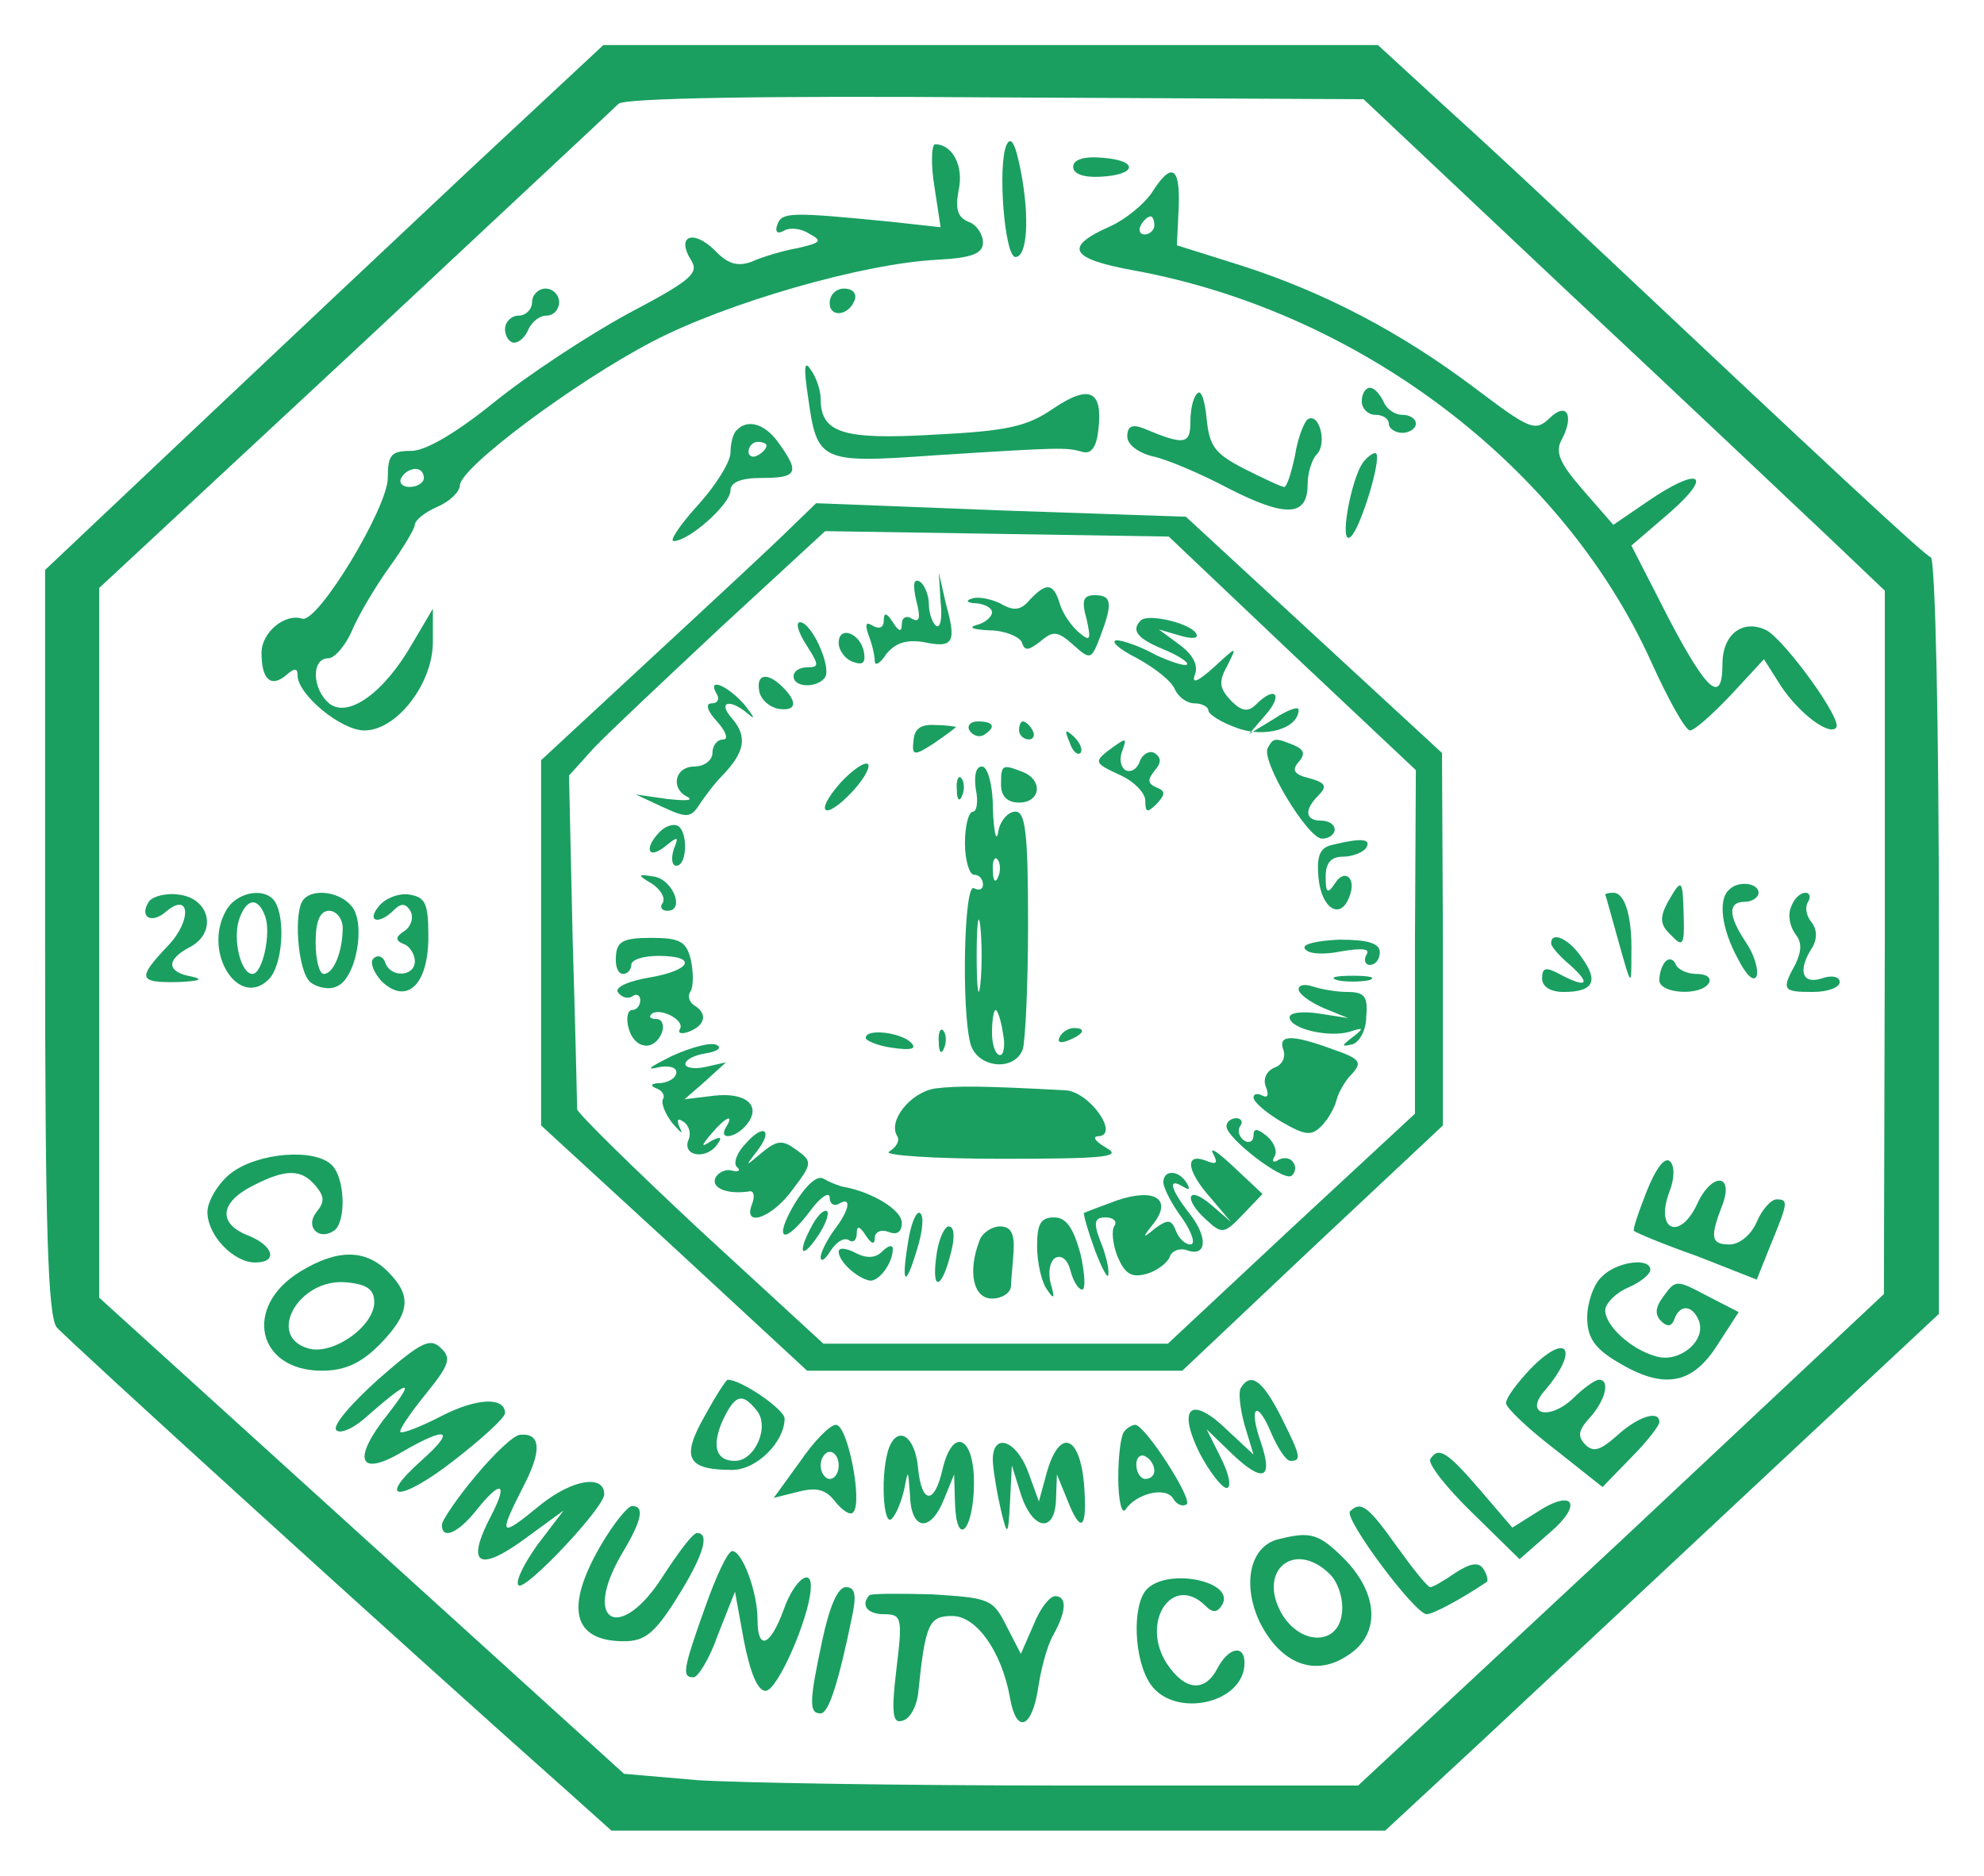 <svg xmlns="http://www.w3.org/2000/svg" version="1.0" width="220pt" height="208pt" viewBox="0 0 220 208" preserveAspectRatio="xMidYMid meet">

<g transform="translate(0,208) scale(0.1,-0.1)" fill="#1a9f61" stroke="none">
<path d="M522 1893 c-81 -76 -220 -207 -309 -291 l-163 -154 0 -412 c0 -315 3 -416 13 -428 10 -12 380 -349 567 -515 l48 -43 429 0 429 0 110 102 c61 57 199 186 307 287 l197 184 0 418 c0 236 -4 419 -9 421 -8 3 -116 104 -386 358 -44 42 -113 106 -154 143 l-73 67 -430 0 -429 0 -147 -137z m1216 -136 c124 -116 254 -239 289 -272 l63 -60 0 -390 -1 -390 -291 -273 -292 -272 -325 0 c-179 0 -363 3 -408 6 l-81 7 -291 264 -291 264 0 394 0 393 283 263 c155 145 287 268 293 274 7 6 152 9 418 7 l408 -2 226 -213z" fill="#1a9f61"/>
<path d="M1116 1919 c-10 -23 -2 -124 10 -124 13 0 16 43 6 95 -6 31 -11 40 -16 29z" fill="#1a9f61"/>
<path d="M1036 1874 l7 -46 -54 6 c-112 11 -122 11 -127 -3 -3 -8 0 -11 7 -7 6 4 19 3 28 -3 15 -8 14 -10 -12 -16 -17 -3 -40 -10 -51 -15 -16 -6 -27 -3 -42 13 -24 23 -42 15 -26 -11 10 -15 0 -23 -70 -60 -44 -24 -111 -68 -148 -98 -42 -34 -76 -54 -92 -54 -22 0 -26 -4 -26 -30 0 -33 -78 -162 -95 -156 -19 6 -45 -15 -45 -38 0 -29 10 -39 27 -25 10 9 13 8 13 0 0 -21 48 -61 74 -61 36 0 76 52 76 98 l0 37 -23 -39 c-31 -54 -71 -83 -92 -66 -19 16 -20 50 -1 50 7 0 19 14 26 30 7 17 26 49 41 70 16 22 29 44 29 48 0 5 11 14 25 20 14 6 25 17 25 24 1 20 127 114 213 159 82 43 234 87 317 91 38 2 50 7 50 19 0 9 -7 20 -16 23 -12 5 -15 14 -11 35 6 27 -7 51 -26 51 -4 0 -5 -21 -1 -46z m-566 -324 c0 -5 -7 -10 -16 -10 -8 0 -12 5 -9 10 3 6 10 10 16 10 5 0 9 -4 9 -10z" fill="#1a9f61"/>
<path d="M1190 1895 c0 -8 12 -12 30 -11 41 2 43 18 3 21 -21 2 -33 -2 -33 -10z" fill="#1a9f61"/>
<path d="M1277 1866 c-9 -13 -30 -30 -46 -37 -52 -23 -45 -36 27 -49 250 -46 475 -217 573 -434 19 -42 38 -76 43 -76 5 0 25 18 45 39 l37 40 19 -30 c20 -30 53 -55 61 -46 8 8 -56 96 -77 108 -26 13 -49 -4 -49 -37 0 -46 -17 -31 -59 49 l-42 82 43 37 c49 43 32 51 -25 12 l-38 -26 -34 39 c-26 30 -31 42 -23 56 14 27 5 42 -14 23 -16 -15 -22 -12 -83 34 -81 61 -166 106 -260 136 l-70 22 2 41 c2 47 -8 52 -30 17z m3 -36 c0 -5 -5 -10 -11 -10 -5 0 -7 5 -4 10 3 6 8 10 11 10 2 0 4 -4 4 -10z" fill="#1a9f61"/>
<path d="M590 1745 c0 -8 -7 -15 -15 -15 -8 0 -15 -7 -15 -15 0 -8 5 -15 10 -15 6 0 13 7 16 15 4 8 12 15 20 15 8 0 14 7 14 15 0 8 -7 15 -15 15 -8 0 -15 -7 -15 -15z" fill="#1a9f61"/>
<path d="M920 1744 c0 -17 22 -14 28 4 2 7 -3 12 -12 12 -9 0 -16 -7 -16 -16z" fill="#1a9f61"/>
<path d="M896 1640 c10 -72 13 -74 139 -65 142 9 147 9 165 4 10 -3 16 5 18 25 5 43 -10 50 -50 23 -29 -20 -51 -25 -132 -29 -102 -6 -126 2 -126 40 0 9 -5 24 -11 32 -7 11 -8 3 -3 -30z" fill="#1a9f61"/>
<path d="M1328 1644 c-5 -4 -8 -18 -8 -32 0 -25 -7 -26 -52 -7 -13 5 -18 2 -18 -9 0 -9 12 -18 28 -22 15 -3 53 -19 85 -36 63 -32 87 -31 87 5 0 13 5 28 10 33 12 12 3 47 -10 39 -4 -3 -11 -21 -14 -40 -4 -19 -9 -35 -12 -35 -3 0 -22 9 -44 20 -33 17 -39 25 -42 56 -2 20 -6 32 -10 28z" fill="#1a9f61"/>
<path d="M1510 1635 c0 -8 7 -15 15 -15 8 0 15 -4 15 -10 0 -5 7 -10 15 -10 8 0 15 5 15 10 0 6 -7 10 -15 10 -9 0 -18 7 -21 15 -4 8 -10 15 -15 15 -5 0 -9 -7 -9 -15z" fill="#1a9f61"/>
<path d="M817 1603 c-4 -3 -7 -15 -7 -25 0 -10 -16 -36 -36 -58 -20 -22 -32 -40 -27 -40 17 0 63 41 63 56 0 9 11 14 35 14 39 0 42 6 19 38 -15 22 -35 28 -47 15z m33 -17 c0 -3 -4 -8 -10 -11 -5 -3 -10 -1 -10 4 0 6 5 11 10 11 6 0 10 -2 10 -4z" fill="#1a9f61"/>
<path d="M1512 1568 c-14 -18 -28 -96 -14 -83 11 10 34 86 28 92 -2 2 -8 -2 -14 -9z" fill="#1a9f61"/>
<path d="M875 1493 c-16 -16 -85 -80 -152 -142 l-123 -114 0 -202 0 -203 148 -136 147 -136 208 0 208 0 144 136 145 136 0 206 -1 207 -142 131 -142 131 -205 7 -205 8 -30 -29z m558 -138 l137 -129 -1 -191 0 -190 -137 -127 -137 -128 -191 0 -191 0 -137 126 c-75 70 -136 130 -136 134 0 4 -2 89 -5 189 l-4 181 27 30 c15 16 79 76 142 135 l115 106 191 -3 190 -3 137 -130z" fill="#1a9f61"/>
<path d="M1016 1414 c5 -19 4 -25 -5 -20 -6 4 -11 1 -11 -6 0 -9 -3 -9 -10 2 -7 11 -10 11 -10 2 0 -8 -5 -10 -12 -6 -8 5 -9 2 -5 -10 4 -10 7 -23 7 -29 0 -6 6 -3 13 8 10 12 22 16 41 13 33 -7 37 -1 25 42 l-8 35 2 -32 c2 -18 0 -30 -5 -27 -4 3 -8 14 -8 24 0 10 -5 22 -10 25 -7 4 -8 -3 -4 -21z" fill="#1a9f61"/>
<path d="M1142 1415 c-10 -12 -18 -13 -33 -4 -11 5 -25 8 -32 5 -7 -2 -4 -5 6 -5 9 -1 17 -5 17 -10 0 -5 -8 -12 -17 -14 -10 -3 -4 -5 14 -6 17 0 33 -7 36 -13 3 -10 7 -10 21 1 14 12 19 11 36 -4 19 -17 20 -17 30 9 14 37 13 46 -6 46 -13 0 -15 -6 -9 -27 5 -23 4 -25 -9 -14 -8 7 -18 21 -21 32 -7 23 -15 23 -33 4z" fill="#1a9f61"/>
<path d="M1265 1392 c-11 -11 -4 -20 25 -32 17 -7 29 -15 26 -17 -2 -2 -18 3 -35 11 -16 9 -36 16 -43 16 -7 -1 3 -10 23 -20 20 -11 39 -26 42 -35 4 -8 13 -15 22 -15 8 0 15 -4 15 -8 0 -4 14 -13 31 -19 31 -12 69 -1 69 20 0 4 -12 0 -27 -10 l-28 -17 19 22 c19 22 10 32 -11 11 -9 -9 -16 -8 -28 4 -13 14 -14 21 -4 39 11 22 11 22 -15 -2 -18 -16 -25 -19 -21 -8 4 10 -2 22 -17 33 l-23 17 24 -7 c14 -4 21 -3 17 3 -7 11 -53 22 -61 14z" fill="#1a9f61"/>
<path d="M894 1365 c14 -22 15 -25 1 -25 -8 0 -15 -4 -15 -10 0 -13 27 -13 35 -1 7 12 -15 61 -28 61 -5 0 -2 -11 7 -25z" fill="#1a9f61"/>
<path d="M930 1367 c0 -8 7 -18 16 -21 11 -4 14 -1 12 11 -4 21 -28 30 -28 10z" fill="#1a9f61"/>
<path d="M842 1313 c2 -9 11 -17 21 -19 20 -3 22 7 5 24 -17 17 -30 15 -26 -5z" fill="#1a9f61"/>
<path d="M795 1310 c3 -5 1 -10 -6 -10 -7 0 -5 -8 6 -20 10 -11 13 -20 7 -20 -7 0 -12 -7 -12 -15 0 -8 -9 -15 -20 -15 -22 0 -27 -25 -7 -34 6 -4 -4 -4 -23 -2 l-35 5 30 -14 c26 -12 31 -12 40 2 6 9 17 24 26 33 25 26 28 43 11 63 -17 19 -3 23 18 5 8 -7 6 -3 -4 10 -19 22 -43 32 -31 12z" fill="#1a9f61"/>
<path d="M1013 1259 c-2 -17 0 -18 23 -3 13 9 24 17 24 18 0 0 -10 2 -23 2 -16 1 -23 -4 -24 -17z" fill="#1a9f61"/>
<path d="M1075 1270 c4 -6 11 -8 16 -5 14 9 11 15 -7 15 -8 0 -12 -5 -9 -10z" fill="#1a9f61"/>
<path d="M1130 1270 c0 -5 5 -10 11 -10 5 0 7 5 4 10 -3 6 -8 10 -11 10 -2 0 -4 -4 -4 -10z" fill="#1a9f61"/>
<path d="M1186 1257 c3 -10 9 -15 12 -12 3 3 0 11 -7 18 -10 9 -11 8 -5 -6z" fill="#1a9f61"/>
<path d="M1228 1247 c-15 -12 -13 -14 13 -26 16 -7 29 -20 29 -29 0 -13 2 -14 13 -3 10 11 9 14 -1 18 -9 4 -10 8 -2 18 8 9 8 15 0 20 -5 3 -13 -1 -16 -9 -3 -9 -10 -13 -16 -10 -5 3 -7 12 -4 20 6 17 6 17 -16 1z" fill="#1a9f61"/>
<path d="M1406 1251 c-9 -13 44 -101 60 -101 8 0 14 5 14 10 0 6 -7 10 -15 10 -18 0 -19 12 -3 28 10 10 8 14 -10 19 -17 4 -20 9 -12 18 8 9 6 14 -6 19 -20 8 -22 8 -28 -3z" fill="#1a9f61"/>
<path d="M932 1212 c-30 -34 -18 -43 13 -10 14 15 21 29 17 31 -4 2 -17 -7 -30 -21z" fill="#1a9f61"/>
<path d="M1082 1205 c3 -14 1 -25 -3 -25 -5 0 -9 -16 -9 -35 0 -19 5 -35 10 -35 6 0 10 -5 10 -11 0 -5 -4 -7 -10 -4 -11 7 -14 -134 -4 -172 7 -27 48 -32 58 -7 3 9 6 72 6 140 0 101 -3 124 -14 124 -8 0 -17 -10 -19 -22 -2 -13 -5 -2 -6 25 0 27 -6 47 -12 47 -7 0 -9 -10 -7 -25z m25 -97 c-3 -8 -6 -5 -6 6 -1 11 2 17 5 13 3 -3 4 -12 1 -19z m-20 -120 c-2 -18 -4 -4 -4 32 0 36 2 50 4 33 2 -18 2 -48 0 -65z m25 -53 c3 -14 1 -25 -3 -25 -5 0 -9 11 -9 25 0 14 2 25 4 25 2 0 6 -11 8 -25z" fill="#1a9f61"/>
<path d="M1110 1210 c0 -13 7 -20 20 -20 24 0 27 25 4 34 -23 9 -24 8 -24 -14z" fill="#1a9f61"/>
<path d="M1061 1204 c0 -11 3 -14 6 -6 3 7 2 16 -1 19 -3 4 -6 -2 -5 -13z" fill="#1a9f61"/>
<path d="M732 1158 c-18 -18 -14 -32 5 -17 15 12 16 12 10 -3 -3 -10 -2 -18 3 -18 12 0 13 37 2 44 -5 3 -14 0 -20 -6z" fill="#1a9f61"/>
<path d="M1477 1143 c-14 -3 -17 -13 -15 -36 3 -34 24 -48 34 -22 9 21 -5 33 -16 15 -8 -12 -10 -10 -10 8 0 15 6 22 19 22 11 0 23 5 26 10 6 10 -6 11 -38 3z" fill="#1a9f61"/>
<path d="M723 1100 c9 -6 15 -15 12 -21 -4 -5 -1 -9 5 -9 20 0 6 35 -15 38 -18 3 -19 2 -2 -8z" fill="#1a9f61"/>
<path d="M683 1020 c-1 -11 2 -20 8 -20 5 0 9 5 9 10 0 6 14 10 30 10 44 0 37 -16 -10 -24 -24 -4 -38 -11 -35 -16 4 -6 11 -8 16 -5 5 4 9 1 9 -4 0 -6 -4 -11 -9 -11 -5 0 -7 -9 -4 -20 6 -23 28 -27 37 -5 3 8 0 15 -6 15 -6 0 -9 2 -6 5 8 9 38 -6 32 -16 -3 -5 2 -6 10 -3 18 7 21 20 6 29 -6 4 -8 11 -4 16 3 6 3 21 0 35 -5 20 -12 24 -44 24 -31 0 -38 -4 -39 -20z" fill="#1a9f61"/>
<path d="M1447 1028 c3 -6 21 -7 40 -3 24 4 33 3 28 -4 -3 -6 -1 -11 4 -11 6 0 11 6 11 14 0 10 -13 14 -45 14 -24 -1 -42 -5 -38 -10z" fill="#1a9f61"/>
<path d="M1483 993 c9 -2 25 -2 35 0 9 3 1 5 -18 5 -19 0 -27 -2 -17 -5z" fill="#1a9f61"/>
<path d="M1440 983 c0 -5 12 -14 28 -21 l27 -11 -32 5 c-19 3 -33 1 -33 -4 0 -13 44 -23 67 -16 15 5 16 4 3 -6 -13 -10 -13 -11 0 -8 8 3 15 16 15 31 2 22 -2 27 -21 27 -12 0 -29 3 -38 6 -9 3 -16 2 -16 -3z" fill="#1a9f61"/>
<path d="M960 929 c0 -3 14 -9 30 -11 21 -3 27 -1 20 6 -11 11 -50 16 -50 5z" fill="#1a9f61"/>
<path d="M1041 924 c0 -11 3 -14 6 -6 3 7 2 16 -1 19 -3 4 -6 -2 -5 -13z" fill="#1a9f61"/>
<path d="M1175 930 c-3 -6 1 -7 9 -4 18 7 21 14 7 14 -6 0 -13 -4 -16 -10z" fill="#1a9f61"/>
<path d="M745 909 c-22 -11 -30 -16 -17 -13 12 3 22 1 22 -5 0 -6 -8 -11 -17 -12 -11 0 -13 -3 -5 -6 6 -2 10 -8 7 -12 -2 -5 3 -17 11 -27 9 -10 12 -13 8 -5 -4 9 -3 12 4 7 6 -4 9 -13 5 -21 -6 -18 22 -21 33 -3 5 7 3 8 -7 3 -12 -8 -12 -6 0 8 15 18 26 23 16 7 -9 -15 11 -12 23 3 17 21 -1 36 -36 32 l-33 -4 23 20 23 21 -22 -5 c-13 -3 -23 -1 -23 3 0 5 10 10 23 12 12 2 18 6 12 9 -5 4 -28 -2 -50 -12z" fill="#1a9f61"/>
<path d="M1423 916 c3 -8 -1 -17 -10 -20 -9 -4 -13 -13 -9 -22 3 -8 2 -12 -4 -9 -6 3 -10 2 -10 -2 0 -5 14 -17 31 -27 26 -15 33 -16 44 -5 8 8 15 21 17 29 2 8 9 21 17 29 12 13 9 17 -20 27 -46 17 -62 17 -56 0z" fill="#1a9f61"/>
<path d="M1037 873 c-27 -4 -53 -36 -42 -53 3 -5 -1 -12 -9 -17 -8 -4 48 -8 124 -8 114 0 135 2 117 12 -12 7 -16 12 -10 13 26 0 -9 50 -36 51 -95 5 -119 5 -144 2z" fill="#1a9f61"/>
<path d="M1360 831 c0 -13 62 -61 72 -55 4 3 6 10 2 15 -3 5 -10 6 -16 3 -6 -4 -8 -2 -5 3 4 6 0 16 -8 23 -11 9 -15 9 -15 1 0 -7 -5 -9 -10 -6 -6 4 -8 11 -5 16 4 5 1 9 -4 9 -6 0 -11 -4 -11 -9z" fill="#1a9f61"/>
<path d="M827 812 c-10 -10 -14 -22 -10 -26 5 -4 2 -6 -6 -4 -7 2 -16 -3 -18 -9 -4 -11 15 -18 39 -14 4 0 5 -6 2 -14 -11 -27 22 -16 45 16 22 29 22 31 4 44 -15 11 -21 11 -38 -3 -19 -16 -19 -16 -6 1 19 24 8 32 -12 9z" fill="#1a9f61"/>
<path d="M1345 801 c6 -11 4 -13 -8 -8 -24 9 -21 -12 6 -42 l22 -26 -22 19 c-27 23 -31 6 -5 -17 17 -16 20 -15 40 6 l22 23 -32 30 c-17 16 -27 23 -23 15z" fill="#1a9f61"/>
<path d="M881 745 c-24 -41 -12 -47 18 -7 11 15 21 21 21 14 0 -7 5 -10 10 -7 15 9 12 -7 -5 -29 -8 -11 -15 -25 -15 -30 0 -6 5 -3 11 7 6 9 14 15 20 12 5 -4 9 0 9 7 0 9 3 9 10 -2 6 -9 10 -11 10 -3 0 7 7 10 15 7 10 -4 15 0 15 10 0 14 -32 34 -65 40 -5 1 -15 5 -22 9 -7 4 -19 -7 -32 -28z" fill="#1a9f61"/>
<path d="M1290 769 c0 -6 9 -24 21 -40 11 -16 15 -29 9 -29 -6 0 -13 7 -16 15 -5 13 -9 13 -23 3 -14 -12 -15 -11 -2 5 21 27 2 40 -40 26 -19 -7 -35 -13 -37 -14 -1 -1 4 -19 12 -41 8 -21 15 -34 15 -27 1 6 -3 23 -9 37 -8 21 -6 26 6 26 8 0 13 -4 10 -9 -4 -5 -2 -21 3 -34 8 -19 15 -24 31 -20 12 3 24 12 27 19 2 7 11 10 18 8 23 -9 25 13 5 39 -22 28 -26 42 -8 31 7 -4 8 -3 4 4 -9 15 -26 15 -26 1z" fill="#1a9f61"/>
<path d="M901 722 c-17 -31 -13 -40 5 -14 9 13 14 26 11 29 -3 2 -10 -4 -16 -15z" fill="#1a9f61"/>
<path d="M1007 703 c-8 -48 -3 -52 10 -8 6 19 8 37 3 40 -4 2 -10 -12 -13 -32z" fill="#1a9f61"/>
<path d="M1150 698 c0 -18 5 -40 11 -48 8 -12 9 -10 4 7 -3 12 -1 24 5 28 7 4 14 -2 17 -14 3 -12 9 -21 13 -21 4 0 3 18 -2 40 -8 29 -16 40 -29 40 -15 0 -19 -7 -19 -32z" fill="#1a9f61"/>
<path d="M1038 685 c-5 -39 7 -34 17 8 4 16 3 27 -3 27 -5 0 -12 -16 -14 -35z" fill="#1a9f61"/>
<path d="M1086 704 c-13 -34 -7 -64 14 -64 11 0 20 6 21 13 0 6 2 24 3 40 1 19 -3 27 -15 27 -9 0 -20 -7 -23 -16z" fill="#1a9f61"/>
<path d="M930 692 c0 -11 20 -29 34 -32 10 -2 26 19 26 35 0 5 -5 4 -12 -3 -7 -7 -17 -8 -30 -1 -10 5 -18 6 -18 1z" fill="#1a9f61"/>
<path d="M1849 1079 c-9 -17 -8 -25 4 -36 13 -14 15 -11 14 21 -1 42 -2 43 -18 15z" fill="#1a9f61"/>
<path d="M1917 1093 c-12 -11 -8 -43 10 -76 9 -18 18 -27 21 -19 2 7 -3 24 -12 37 -20 30 -20 45 -1 45 8 0 15 5 15 10 0 11 -23 14 -33 3z" fill="#1a9f61"/>
<path d="M165 1080 c-11 -17 3 -25 19 -11 27 23 29 -10 2 -38 -34 -36 -33 -41 12 -40 23 1 28 3 15 6 -29 5 -29 19 -2 33 30 16 22 54 -13 58 -14 2 -29 -2 -33 -8z" fill="#1a9f61"/>
<path d="M250 1069 c-25 -46 15 -108 48 -75 15 15 19 66 7 86 -11 17 -44 11 -55 -11z m44 -5 c7 -19 -3 -64 -14 -64 -13 0 -22 38 -15 60 8 24 21 26 29 4z" fill="#1a9f61"/>
<path d="M337 1083 c-12 -12 -7 -80 7 -92 7 -6 21 -9 29 -5 22 8 33 70 17 89 -13 16 -42 20 -53 8z m43 -32 c0 -26 -10 -51 -21 -51 -5 0 -9 16 -9 35 0 24 5 35 15 35 8 0 15 -9 15 -19z" fill="#1a9f61"/>
<path d="M420 1075 c-14 -17 0 -21 17 -4 8 8 13 7 18 -1 4 -7 1 -17 -6 -22 -11 -7 -11 -11 -1 -15 6 -2 12 -11 12 -19 0 -17 -27 -19 -33 -1 -2 6 -8 9 -13 4 -4 -4 0 -15 9 -25 28 -27 52 -4 52 49 0 37 -3 44 -21 47 -11 2 -27 -4 -34 -13z" fill="#1a9f61"/>
<path d="M1780 1088 c1 -2 7 -25 15 -53 14 -50 14 -50 14 -13 1 41 -7 68 -20 68 -5 0 -9 -1 -9 -2z" fill="#1a9f61"/>
<path d="M1986 1074 c-4 -9 -1 -22 5 -30 7 -9 7 -18 0 -33 -16 -29 -14 -31 19 -31 17 0 30 5 30 11 0 6 -9 8 -20 4 -22 -7 -27 9 -10 35 5 9 5 19 -1 27 -6 7 -8 17 -4 23 3 5 2 10 -3 10 -6 0 -13 -7 -16 -16z" fill="#1a9f61"/>
<path d="M1720 1034 c0 -4 10 -15 22 -25 23 -21 17 -25 -13 -9 -15 8 -19 7 -19 -5 0 -9 9 -15 24 -15 33 0 39 12 20 38 -14 21 -34 30 -34 16z" fill="#1a9f61"/>
<path d="M1847 1014 c-4 -4 -7 -13 -7 -21 0 -15 46 -18 55 -3 3 6 -3 10 -14 10 -10 0 -21 5 -23 11 -2 5 -7 7 -11 3z" fill="#1a9f61"/>
<path d="M256 779 c-14 -11 -26 -31 -26 -43 0 -26 29 -56 53 -56 26 0 20 19 -8 30 -33 13 -32 36 5 55 37 19 54 19 70 0 10 -12 10 -18 1 -29 -13 -16 2 -32 19 -21 14 9 13 58 -2 73 -19 19 -82 14 -112 -9z" fill="#1a9f61"/>
<path d="M1826 759 c-9 -23 -16 -43 -14 -44 2 -2 33 -15 70 -28 l66 -26 16 40 c19 46 19 49 6 49 -6 0 -16 -11 -22 -25 -6 -14 -19 -25 -30 -25 -21 0 -22 8 -8 44 13 35 -12 36 -28 1 -19 -41 -47 -30 -31 13 6 15 6 29 1 34 -6 6 -16 -8 -26 -33z" fill="#1a9f61"/>
<path d="M333 670 c-64 -39 -48 -110 24 -110 25 0 43 8 64 29 34 35 36 54 9 81 -25 25 -56 25 -97 0z m82 -34 c0 -27 -47 -60 -74 -51 -46 14 -9 78 43 73 23 -2 31 -8 31 -22z" fill="#1a9f61"/>
<path d="M1776 664 c-9 -8 -16 -29 -16 -45 0 -22 8 -34 33 -49 51 -31 83 -26 111 18 l24 37 -35 18 c-34 18 -35 18 -48 0 -10 -13 -10 -21 -3 -28 7 -7 12 -6 15 3 6 16 20 15 27 -3 8 -22 -22 -47 -48 -39 -28 8 -56 34 -56 51 0 7 11 19 25 25 14 6 25 15 25 20 0 14 -38 9 -54 -8z" fill="#1a9f61"/>
<path d="M420 551 c-30 -27 -52 -52 -47 -57 4 -4 17 1 30 12 50 44 59 47 28 7 -41 -51 -34 -72 15 -43 50 29 60 25 22 -9 -53 -47 -24 -47 36 0 31 24 56 47 56 52 0 18 -31 17 -70 -3 -23 -12 -44 -20 -46 -18 -2 2 11 21 28 42 26 32 29 40 17 51 -12 12 -22 7 -69 -34z" fill="#1a9f61"/>
<path d="M1697 562 c-15 -16 -27 -32 -27 -38 0 -5 24 -28 54 -51 l53 -42 32 33 c17 17 31 35 31 39 0 14 -24 6 -47 -15 -18 -16 -26 -19 -35 -10 -9 9 -8 16 5 30 17 19 23 42 10 42 -4 0 -17 -9 -29 -21 -27 -25 -54 -17 -31 9 39 46 25 66 -16 24z" fill="#1a9f61"/>
<path d="M781 509 c-26 -46 -19 -59 31 -59 27 0 58 31 58 57 0 10 -48 43 -63 43 -2 0 -14 -19 -26 -41z m58 7 c15 -18 -2 -56 -24 -56 -21 0 -26 16 -14 44 14 30 22 32 38 12z" fill="#1a9f61"/>
<path d="M1376 541 c-3 -4 -1 -23 4 -41 l10 -33 -29 27 c-40 39 -56 26 -31 -25 11 -21 25 -39 30 -39 6 0 3 15 -6 33 l-16 32 29 -28 c34 -32 45 -27 31 14 -14 40 -4 48 12 9 7 -16 16 -30 21 -30 13 0 11 6 -11 50 -20 39 -33 49 -44 31z" fill="#1a9f61"/>
<path d="M887 459 l-29 -40 28 7 c20 5 30 2 40 -11 8 -10 17 -16 20 -12 11 10 -6 97 -19 97 -7 0 -25 -19 -40 -41z m43 -4 c0 -8 -4 -15 -10 -15 -5 0 -10 7 -10 15 0 8 5 15 10 15 6 0 10 -7 10 -15z" fill="#1a9f61"/>
<path d="M1247 493 c-4 -3 -7 -27 -7 -52 0 -25 4 -41 8 -35 12 18 45 26 53 12 4 -7 11 -9 15 -6 6 7 -46 87 -57 88 -3 0 -9 -3 -12 -7z m33 -44 c0 -5 -4 -9 -10 -9 -5 0 -10 7 -10 16 0 8 5 12 10 9 6 -3 10 -10 10 -16z" fill="#1a9f61"/>
<path d="M528 444 c-21 -25 -38 -50 -38 -55 0 -17 18 -9 38 16 27 34 36 32 17 -5 -30 -57 -14 -65 43 -22 l37 27 -29 -38 c-15 -21 -25 -41 -21 -45 7 -7 95 86 95 101 0 22 -35 17 -71 -12 -45 -37 -47 -35 -19 20 21 40 20 60 -3 58 -7 0 -29 -21 -49 -45z" fill="#1a9f61"/>
<path d="M986 475 c-10 -26 -7 -90 3 -79 5 5 11 20 14 34 4 21 4 20 6 -7 1 -41 23 -43 38 -5 l11 27 1 -33 c2 -50 21 -28 21 24 0 52 -24 62 -35 14 -9 -39 -23 -38 -27 2 -3 35 -22 48 -32 23z" fill="#1a9f61"/>
<path d="M1101 458 c1 -13 5 -36 9 -53 7 -29 8 -29 10 10 l2 40 10 -32 c13 -40 38 -44 39 -5 l1 27 11 -27 c16 -41 23 -34 19 17 -5 54 -27 61 -41 13 l-9 -33 -12 33 c-14 37 -41 44 -39 10z" fill="#1a9f61"/>
<path d="M1586 462 c-3 -5 18 -32 47 -60 l52 -51 33 29 c38 32 27 50 -14 23 l-27 -17 -36 42 c-37 43 -46 48 -55 34z" fill="#1a9f61"/>
<path d="M666 366 c-40 -69 -31 -106 26 -106 23 0 34 9 58 47 29 46 38 73 23 73 -5 0 -21 -22 -38 -48 -47 -74 -90 -52 -46 24 23 38 26 54 12 54 -5 0 -21 -20 -35 -44z" fill="#1a9f61"/>
<path d="M1497 404 c-7 -8 72 -114 85 -114 7 0 37 16 67 36 1 2 0 8 -4 14 -5 8 -14 7 -31 -4 -13 -9 -25 -16 -28 -16 -3 0 -19 20 -37 45 -32 45 -40 51 -52 39z" fill="#1a9f61"/>
<path d="M1417 373 c-31 -8 -40 -50 -20 -92 23 -46 61 -61 97 -37 37 23 35 68 -3 107 -29 29 -38 31 -74 22z m58 -39 c9 -9 15 -28 13 -43 -4 -36 -46 -36 -67 0 -27 48 15 82 54 43z" fill="#1a9f61"/>
<path d="M782 298 c-25 -70 -26 -78 -13 -78 5 0 18 21 27 47 l19 48 10 -55 c7 -35 15 -55 24 -55 13 0 48 80 50 113 2 25 -18 11 -30 -23 -15 -41 -29 -46 -29 -11 0 31 -17 76 -28 76 -5 0 -18 -28 -30 -62z" fill="#1a9f61"/>
<path d="M1272 318 c-17 -17 -15 -79 4 -106 27 -38 104 -21 104 24 0 21 -18 17 -30 -6 -14 -27 -36 -25 -56 5 -30 46 6 101 43 64 8 -8 13 -7 18 1 16 26 -59 42 -83 18z" fill="#1a9f61"/>
<path d="M912 262 c-15 -70 -15 -82 -2 -82 9 0 20 35 35 108 5 24 3 32 -7 32 -9 0 -18 -21 -26 -58z" fill="#1a9f61"/>
<path d="M964 311 c-10 -11 -2 -21 16 -21 20 0 21 -4 14 -61 -6 -50 -4 -61 7 -57 8 2 15 15 17 29 8 79 12 87 38 87 27 0 55 -40 64 -91 7 -40 24 -34 31 10 3 21 10 48 17 60 15 27 15 43 2 43 -6 0 -17 -14 -24 -32 l-14 -32 -16 31 c-15 30 -19 31 -82 35 -36 1 -68 1 -70 -1z" fill="#1a9f61"/>
</g>
</svg>